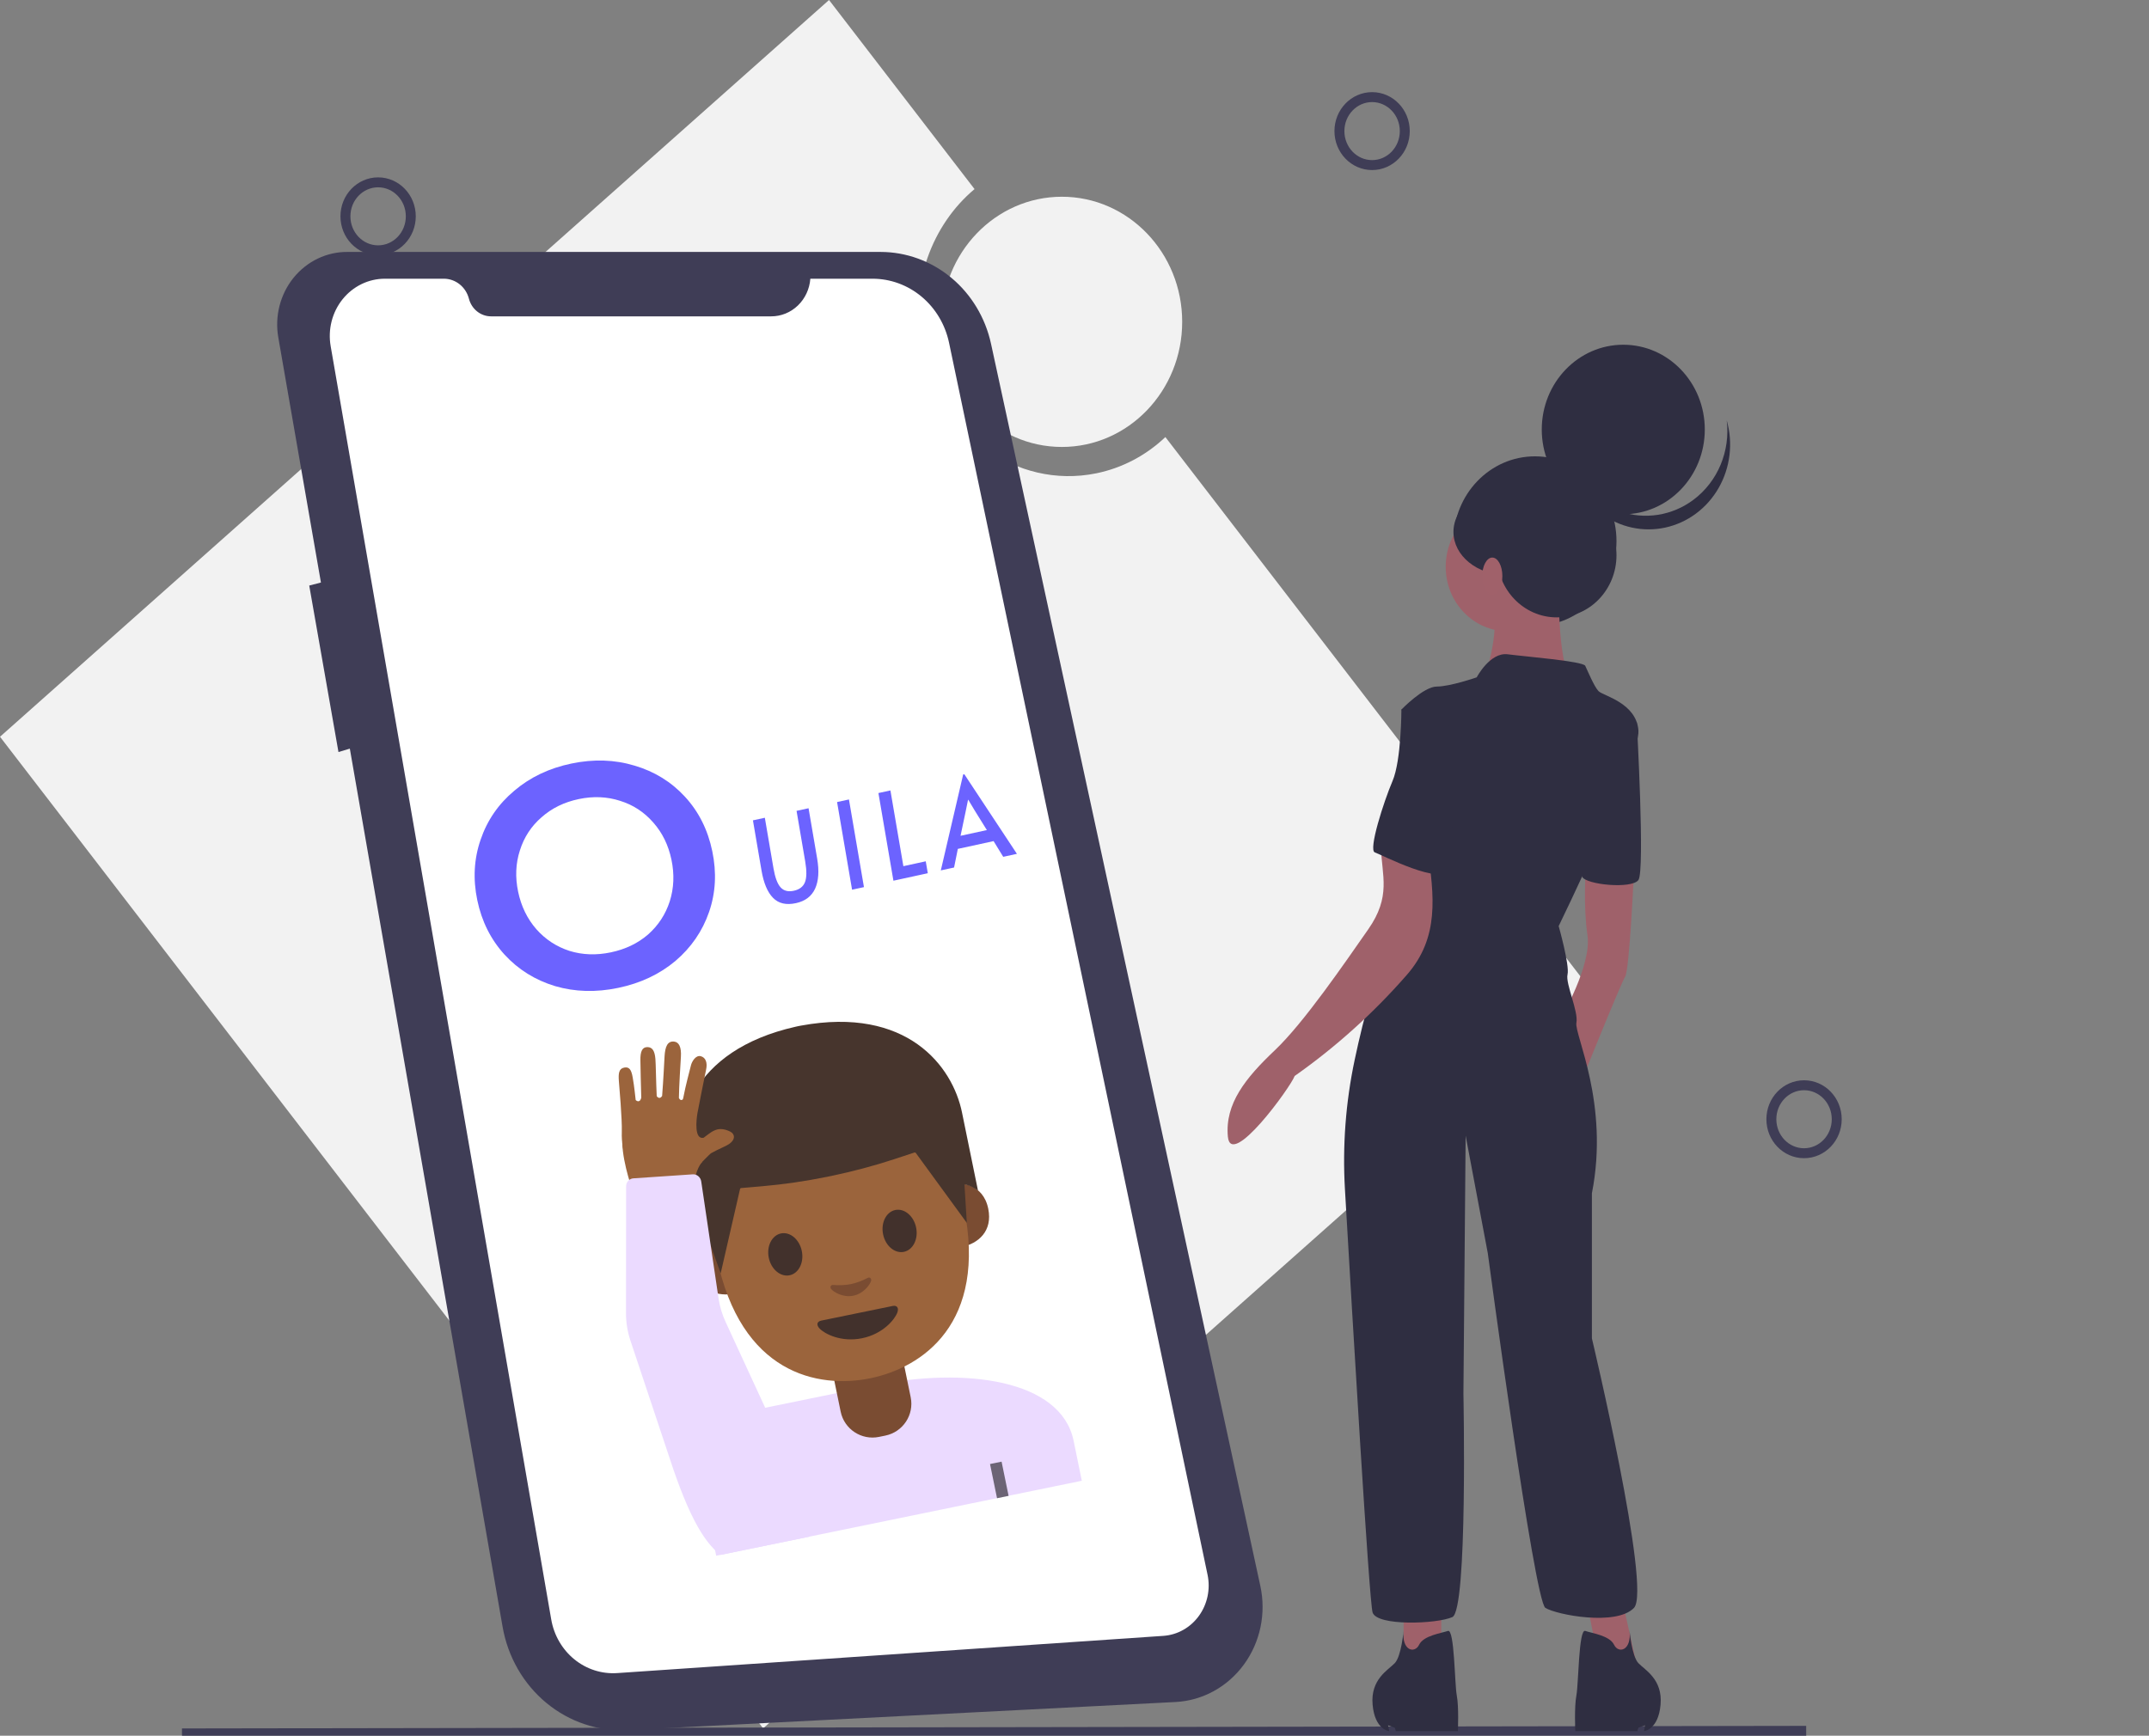 <svg width="432" height="349" viewBox="0 0 432 349" fill="none" xmlns="http://www.w3.org/2000/svg">
<rect x="0" y="0" width="432" height="349" fill="#808080" stroke="none"/>
<g clip-path="url(#clip0)">
<path d="M320.061 199.382L234.269 87.879C230.374 91.585 225.574 94.105 220.395 95.166C204.244 98.474 188.471 87.003 185.165 69.544C182.828 57.203 187.352 45.18 195.906 38.019L166.654 0L0 148.139L153.407 347.521L320.061 199.382Z" fill="#F2F2F2"/>
<path d="M36.582 348.537L363.086 348.017" stroke="#3F3D56" stroke-width="2" stroke-miterlimit="10"/>
<path d="M275.826 33.193C279.455 33.193 282.396 30.134 282.396 26.36C282.396 22.585 279.455 19.526 275.826 19.526C272.197 19.526 269.255 22.585 269.255 26.36C269.255 30.134 272.197 33.193 275.826 33.193Z" stroke="#3F3D56" stroke-width="2" stroke-miterlimit="10"/>
<path d="M362.657 231.877C366.286 231.877 369.228 228.818 369.228 225.044C369.228 221.269 366.286 218.21 362.657 218.21C359.029 218.21 356.087 221.269 356.087 225.044C356.087 228.818 359.029 231.877 362.657 231.877Z" stroke="#3F3D56" stroke-width="2" stroke-miterlimit="10"/>
<path d="M76.009 50.329C79.638 50.329 82.58 47.27 82.58 43.495C82.58 39.721 79.638 36.662 76.009 36.662C72.38 36.662 69.439 39.721 69.439 43.495C69.439 47.27 72.38 50.329 76.009 50.329Z" stroke="#3F3D56" stroke-width="2" stroke-miterlimit="10"/>
<path d="M213.462 89.868C226.819 89.868 237.648 78.606 237.648 64.713C237.648 50.82 226.819 39.558 213.462 39.558C200.104 39.558 189.276 50.82 189.276 64.713C189.276 78.606 200.104 89.868 213.462 89.868Z" fill="#F2F2F2"/>
<path d="M69.859 50.657H177.003C182.173 50.657 187.189 52.487 191.227 55.845C195.265 59.203 198.085 63.891 199.222 69.136L253.359 318.889C253.95 321.613 253.96 324.438 253.39 327.167C252.819 329.896 251.682 332.462 250.057 334.685C248.433 336.908 246.36 338.735 243.985 340.037C241.609 341.339 238.989 342.085 236.307 342.222L126.163 347.867C120.265 348.169 114.463 346.229 109.839 342.409C105.215 338.589 102.086 333.149 101.035 327.106L70.325 150.528L68.04 151.207L62.164 117.739L64.516 117.127L55.944 67.838C55.576 65.727 55.661 63.558 56.193 61.485C56.724 59.412 57.689 57.486 59.018 55.845C60.347 54.205 62.007 52.889 63.881 51.992C65.755 51.095 67.796 50.639 69.859 50.657Z" fill="#3F3D56"/>
<path d="M162.897 56.041H175.404C178.996 56.041 182.48 57.319 185.277 59.662C188.075 62.005 190.017 65.273 190.783 68.923L242.748 316.637C243.047 318.063 243.047 319.54 242.747 320.966C242.447 322.392 241.855 323.734 241.011 324.9C240.167 326.067 239.091 327.03 237.856 327.724C236.621 328.418 235.257 328.826 233.856 328.922L124.068 336.406C120.971 336.617 117.907 335.634 115.462 333.646C113.017 331.658 111.361 328.802 110.811 325.625L66.469 69.588C66.182 67.931 66.248 66.228 66.663 64.601C67.078 62.973 67.831 61.46 68.869 60.168C69.907 58.876 71.206 57.837 72.672 57.124C74.139 56.411 75.738 56.041 77.357 56.041H89.222C90.37 56.041 91.487 56.435 92.398 57.161C93.31 57.888 93.965 58.907 94.264 60.06C94.527 61.078 95.106 61.978 95.911 62.619C96.716 63.26 97.701 63.608 98.715 63.608H155.041C157.026 63.608 158.938 62.829 160.395 61.426C161.851 60.023 162.745 58.1 162.897 56.041L162.897 56.041Z" fill="white"/>
<path d="M308.565 125.841C317.616 125.841 324.952 118.21 324.952 108.798C324.952 99.385 317.616 91.754 308.565 91.754C299.515 91.754 292.179 99.385 292.179 108.798C292.179 118.21 299.515 125.841 308.565 125.841Z" fill="#2F2E41"/>
<path d="M326.244 322.37L329.361 336.264H321.791L318.674 320.517L326.244 322.37Z" fill="#9F616A"/>
<path d="M289.73 322.37V335.338L282.16 336.264V322.37H289.73Z" fill="#9F616A"/>
<path d="M328.47 175.094C328.47 175.094 327.579 195.008 326.689 196.398C325.798 197.787 317.783 217.702 317.783 217.702L313.775 204.734C313.775 204.734 320.009 194.082 319.119 188.061C318.228 182.041 318.789 174.632 318.789 174.632L328.47 175.094Z" fill="#9F616A"/>
<path d="M303.088 126.928C309.974 126.928 315.557 121.122 315.557 113.96C315.557 106.798 309.974 100.992 303.088 100.992C296.203 100.992 290.62 106.798 290.62 113.96C290.62 121.122 296.203 126.928 303.088 126.928Z" fill="#9F616A"/>
<path d="M313.33 115.35C313.33 115.35 312.885 133.875 316.002 136.654C319.119 139.432 298.19 137.117 298.19 137.117C298.19 137.117 302.643 124.149 299.081 121.37C295.518 118.592 313.33 115.35 313.33 115.35Z" fill="#9F616A"/>
<path d="M296.854 136.191C296.854 136.191 299.526 131.096 303.089 131.559C306.651 132.022 318.228 132.949 318.674 133.875C319.119 134.801 320.455 138.043 321.345 138.969C322.236 139.896 328.915 141.285 329.361 146.843C329.806 152.4 313.33 186.209 313.33 186.209C313.33 186.209 315.557 194.082 315.111 195.935C314.666 197.787 317.338 203.345 316.893 205.66C316.447 207.976 323.572 221.87 320.01 239.932V269.11C320.01 269.11 332.032 319.591 328.47 323.296C324.908 327.001 312.885 324.686 310.658 323.296C308.432 321.907 299.081 251.974 299.081 251.974L294.628 228.354L294.183 280.225C294.183 280.225 295.073 323.759 291.956 325.149C288.839 326.538 276.816 327.001 275.926 324.222C275.231 322.055 271.828 264.391 270.364 239.114C269.857 230.389 270.516 221.634 272.324 213.097C274.178 204.355 276.868 194.083 279.933 189.914C285.722 182.041 289.285 157.032 289.285 157.032L281.715 142.674C281.715 142.674 286.168 138.043 288.839 138.043C291.511 138.043 296.854 136.191 296.854 136.191Z" fill="#2F2E41"/>
<path d="M326.689 143.601L329.037 145.263C329.037 145.263 330.696 175.094 329.361 176.946C328.025 178.799 318.737 177.895 318.037 176.263C317.338 174.631 326.689 143.601 326.689 143.601Z" fill="#2F2E41"/>
<path d="M286.979 170.723C288.283 180.128 289.425 188.5 282.76 196.074C276.062 203.739 268.508 210.545 260.258 216.346C259.441 218.598 247.44 235.136 246.83 228.54C246.22 221.943 250.366 216.771 256.257 211.192C262.149 205.614 270.392 193.51 275.043 186.868C279.694 180.227 277.779 176.085 277.617 170.538C277.456 164.99 285.151 170.79 286.979 170.723Z" fill="#9F616A"/>
<path d="M282.16 327.834C282.16 327.834 281.714 333.022 280.379 334.411C279.043 335.801 275.48 337.653 275.926 342.748C276.371 347.842 279.265 348.074 279.265 348.074L279.043 346.916L280.379 347.379L280.601 348.074H293.069C293.069 348.074 293.292 343.211 292.847 340.895C292.401 338.58 292.401 327.464 291.066 327.927C289.73 328.391 286.167 328.854 285.277 330.706C284.386 332.559 281.714 331.91 282.16 327.834Z" fill="#2F2E41"/>
<path d="M327.579 327.834C327.579 327.834 328.025 333.022 329.361 334.411C330.696 335.801 334.259 337.653 333.813 342.748C333.368 347.842 330.474 348.074 330.474 348.074L330.696 346.916L329.361 347.379L329.138 348.074H316.67C316.67 348.074 316.447 343.211 316.892 340.895C317.338 338.58 317.338 327.464 318.674 327.927C320.009 328.391 323.572 328.854 324.462 330.706C325.353 332.559 328.025 331.91 327.579 327.834Z" fill="#2F2E41"/>
<path d="M287.949 141.285L281.715 142.674C281.715 142.674 281.715 152.863 279.933 157.032C278.152 161.2 275.035 170.926 276.371 171.389C277.707 171.852 290.175 178.336 291.066 174.631C291.956 170.926 294.183 141.285 287.949 141.285Z" fill="#2F2E41"/>
<path d="M326.318 103.401C335.368 103.401 342.704 95.77 342.704 86.357C342.704 76.945 335.368 69.314 326.318 69.314C317.268 69.314 309.931 76.945 309.931 86.357C309.931 95.77 317.268 103.401 326.318 103.401Z" fill="#2F2E41"/>
<path d="M340.452 100.47C338.331 102.065 335.874 103.107 333.286 103.512C330.698 103.916 328.055 103.669 325.577 102.793C323.099 101.917 320.86 100.436 319.045 98.475C317.23 96.514 315.894 94.13 315.147 91.521C315.429 93.859 316.175 96.11 317.336 98.133C318.498 100.156 320.05 101.906 321.895 103.274C323.739 104.641 325.836 105.596 328.054 106.078C330.271 106.56 332.561 106.559 334.778 106.074C336.994 105.589 339.091 104.632 340.934 103.262C342.777 101.892 344.327 100.14 345.486 98.116C346.645 96.091 347.388 93.839 347.668 91.501C347.948 89.163 347.759 86.79 347.113 84.532C347.48 87.566 347.055 90.646 345.883 93.451C344.711 96.255 342.835 98.68 340.452 100.47Z" fill="#2F2E41"/>
<path d="M312.935 124.136C319.572 124.136 324.952 118.541 324.952 111.638C324.952 104.735 319.572 99.14 312.935 99.14C306.299 99.14 300.918 104.735 300.918 111.638C300.918 118.541 306.299 124.136 312.935 124.136Z" fill="#2F2E41"/>
<path d="M302.83 115.615C308.713 115.615 313.481 111.736 313.481 106.951C313.481 102.166 308.713 98.288 302.83 98.288C296.948 98.288 292.179 102.166 292.179 106.951C292.179 111.736 296.948 115.615 302.83 115.615Z" fill="#2F2E41"/>
<path d="M299.989 119.549C301.106 119.549 302.011 117.883 302.011 115.829C302.011 113.774 301.106 112.109 299.989 112.109C298.873 112.109 297.968 113.774 297.968 115.829C297.968 117.883 298.873 119.549 299.989 119.549Z" fill="#A0616A"/>
<path d="M160.006 181.594C158.043 182.021 156.507 181.667 155.399 180.531C154.287 179.396 153.516 177.567 153.084 175.044L151.357 164.946L153.75 164.426L155.485 174.57C155.805 176.44 156.283 177.723 156.919 178.422C157.555 179.123 158.442 179.35 159.58 179.102C160.717 178.855 161.463 178.282 161.816 177.383C162.172 176.484 162.187 175.084 161.862 173.183L160.127 163.038L162.539 162.514L164.266 172.611C164.695 175.12 164.559 177.143 163.856 178.68C163.151 180.218 161.867 181.189 160.006 181.594ZM171.286 178.891L168.272 161.266L170.66 160.747L173.675 178.372L171.286 178.891ZM179.599 177.083L176.584 159.458L178.996 158.933L181.6 174.16L186.099 173.181L186.509 175.579L179.599 177.083ZM193.62 155.724L193.852 155.674L204.425 171.681L201.671 172.28L199.735 169.122L192.547 170.686L191.792 174.43L189.126 175.01L193.62 155.724ZM194.6 160.81L194.069 163.412L193.092 168.053L198.384 166.902L195.975 163.025L194.642 160.801L194.6 160.81Z" fill="#6C63FF"/>
<path d="M124.275 198.633C119.806 199.566 115.575 199.447 111.582 198.275C107.581 197.062 104.199 194.957 101.438 191.959C98.667 188.919 96.838 185.27 95.948 181.009C95.059 176.749 95.281 172.693 96.612 168.841C97.935 164.947 100.192 161.665 103.383 158.994C106.565 156.281 110.391 154.458 114.86 153.526C119.329 152.593 123.564 152.733 127.566 153.946C131.559 155.118 134.936 157.202 137.697 160.2C140.459 163.198 142.289 166.848 143.186 171.15C144.084 175.452 143.868 179.528 142.536 183.381C141.204 187.233 138.947 190.515 135.765 193.228C132.574 195.899 128.744 197.701 124.275 198.633ZM122.784 191.491C125.708 190.881 128.204 189.685 130.273 187.902C132.333 186.077 133.787 183.855 134.635 181.238C135.475 178.578 135.59 175.786 134.979 172.863C134.369 169.939 133.152 167.447 131.327 165.387C129.493 163.285 127.272 161.831 124.663 161.025C122.045 160.176 119.274 160.057 116.351 160.668C113.427 161.278 110.935 162.495 108.875 164.32C106.807 166.103 105.352 168.324 104.513 170.984C103.664 173.602 103.545 176.373 104.156 179.296C104.766 182.22 105.988 184.733 107.821 186.834C109.646 188.894 111.867 190.349 114.485 191.197C117.094 192.003 119.861 192.102 122.784 191.491Z" fill="#6C63FF"/>
<g clip-path="url(#clip1)">
<path d="M142.321 304.769L143.97 312.809L217.47 297.735L215.821 289.695C213.292 277.362 193.97 274.801 175.542 278.606C157.23 282.387 139.644 291.712 142.321 304.769Z" fill="#EBDAFF"/>
<path d="M149.921 281.277L145.305 271.761L140.109 285.873L142.367 296.881L174.786 290.232L172.528 279.224L153.723 283.081C152.166 283.4 150.592 282.656 149.921 281.277Z" fill="#EBDAFF"/>
<path opacity="0.54" d="M199.017 294.37L201.341 293.893L202.752 300.771L200.428 301.248L199.017 294.37Z" fill="black"/>
<path d="M174.429 274.598L167.394 276.041L168.993 283.838C169.717 287.366 173.17 289.64 176.704 288.915L177.982 288.653C181.515 287.928 183.795 284.479 183.072 280.95L181.473 273.154L174.429 274.598V274.598Z" fill="#7A4C32"/>
<path d="M192.866 237.963C192.866 237.963 197.6 237.856 198.659 243.019C199.593 247.572 196.629 250.052 193.298 250.735L190.767 238.394L192.866 237.963Z" fill="#7A4C32"/>
<path d="M143.061 248.178C143.061 248.178 138.667 249.943 139.726 255.106C140.66 259.658 144.36 260.772 147.691 260.088L145.16 247.747L143.061 248.178Z" fill="#7A4C32"/>
<path d="M161.034 209.283C141.353 213.319 139.492 230.382 144.104 252.869C148.885 276.186 164.403 279.289 174.948 277.127C185.338 274.996 198.573 266.182 193.754 242.686C189.141 220.191 180.715 205.246 161.034 209.283V209.283Z" fill="#9B643C"/>
<path d="M161.181 251.535C161.658 253.861 160.563 256.042 158.727 256.419C156.898 256.794 155.016 255.214 154.541 252.897C154.064 250.572 155.165 248.381 157.001 248.004C158.83 247.629 160.704 249.21 161.181 251.535" fill="#42312C"/>
<path d="M177.522 248.184C177.999 250.509 179.864 252.084 181.708 251.706C183.537 251.33 184.638 249.139 184.163 246.822C183.686 244.497 181.811 242.916 179.983 243.291C178.146 243.668 177.046 245.859 177.522 248.184" fill="#42312C"/>
<path d="M179.451 262.589L172.269 264.062L165.086 265.535C164.265 265.703 164.027 266.354 164.749 267.121C165.758 268.184 169.075 269.944 173.297 269.078C177.52 268.212 179.876 265.289 180.385 263.914C180.749 262.933 180.273 262.42 179.451 262.589V262.589Z" fill="#42312C"/>
<path d="M174.426 256.944C173.277 257.561 172.041 257.992 171.065 258.192C170.089 258.392 168.781 258.474 167.484 258.367C166.933 258.319 166.83 258.883 167.086 259.186C167.62 259.822 169.482 260.948 171.543 260.525C173.604 260.103 174.873 258.335 175.113 257.54C175.229 257.16 174.913 256.683 174.426 256.944V256.944Z" fill="#7A4C32"/>
<path d="M161.019 206.219C161.019 206.219 160.629 206.282 160.468 206.324C160.305 206.357 159.919 206.445 159.919 206.445C138.769 211.231 135.119 225.95 137.025 235.242C138.877 244.275 140.247 250.915 140.247 250.915C140.247 250.915 140.513 250.479 141.028 249.84C141.582 249.159 142.257 248.707 142.257 248.707L144.873 256.032L148.766 239.07C148.793 238.962 148.874 238.886 148.978 238.882L153.27 238.51C157.585 238.134 161.873 237.508 166.106 236.649L166.107 236.657C166.293 236.619 166.47 236.574 166.656 236.536C166.842 236.498 167.022 236.469 167.207 236.431L167.206 236.423C171.433 235.539 175.623 234.434 179.738 233.082L183.83 231.734C183.929 231.706 184.033 231.743 184.098 231.823L194.354 245.884L193.876 238.121C193.876 238.121 194.675 238.278 195.452 238.678C196.184 239.062 196.592 239.359 196.592 239.359C196.592 239.359 195.24 232.724 193.385 223.683C191.495 214.388 182.346 202.294 161.019 206.219V206.219Z" fill="#47352D"/>
<path d="M146.814 227.542C145.804 227.029 144.726 226.851 143.824 227.214C143.153 227.487 142.947 227.623 141.438 228.771C139.518 229.173 139.984 225.147 140.192 223.876C140.202 223.806 141.643 216.386 141.929 215.141C142.266 213.674 141.86 212.639 140.885 212.373C139.841 212.087 139.056 213.494 138.888 214.248C138.616 215.405 137.852 218.095 137.341 220.801C137.341 220.801 137.273 221.06 137.208 221.099C136.721 221.402 136.476 220.758 136.476 220.758C136.494 218.679 136.805 213.659 136.876 212.509C137.002 210.526 136.491 209.53 135.501 209.428C134.191 209.298 133.712 210.43 133.593 212.369C133.524 213.527 133.362 217.067 133.101 220.365C132.543 221.225 132.017 220.393 132.017 220.393C131.867 217.221 131.84 213.898 131.751 212.916C131.619 211.325 131.162 210.555 130.158 210.54C129.121 210.524 128.698 211.373 128.738 213.221C128.771 214.527 128.824 218.642 128.909 220.751C128.561 221.966 127.787 221.184 127.787 221.184C127.455 218.109 127.318 217.443 127.191 216.664C126.91 215.019 126.467 214.474 125.488 214.658C124.398 214.856 124.297 215.86 124.405 217.329C124.479 218.322 125.08 224.993 124.997 227.619C124.864 231.654 126.346 235.221 128.232 236.266C130.883 237.739 134.623 238.098 137.857 236.622C138.64 236.267 139.82 234.855 140.49 234.303C140.592 234.214 142.671 232.026 142.961 231.865C143.709 231.457 144.454 231.075 145.01 230.834C145.609 230.567 146.208 230.258 146.471 230.086C147.919 229.153 147.743 228.02 146.814 227.542V227.542Z" fill="#9B643C"/>
<path d="M141.145 233.643C141.145 233.643 139.645 235.145 139.516 238.806L127.34 239.872C127.34 239.872 125.207 234.193 125.091 229.769L141.145 233.643V233.643Z" fill="#9B643C"/>
<path d="M164.961 315.434L159.126 315.055C148.388 314.352 143.145 318.113 135.342 295.382L126.715 269.499C126.136 267.737 125.838 265.892 125.839 264.045L125.866 238.548C125.864 238.132 126.013 237.734 126.283 237.434C126.552 237.134 126.922 236.953 127.318 236.928L139.264 236.122C140.101 236.069 140.843 236.696 140.966 237.569L144.445 261.068C144.69 262.695 145.162 264.292 145.856 265.785L153.736 282.866L164.961 315.434V315.434Z" fill="#EBDAFF"/>
</g>
</g>
<defs>
<clipPath id="clip0">
<rect width="432" height="349" fill="white"/>
</clipPath>
<clipPath id="clip1">
<rect width="101.242" height="106.229" fill="white" transform="translate(106.802 212.009) rotate(-11.59)"/>
</clipPath>
</defs>
</svg>
